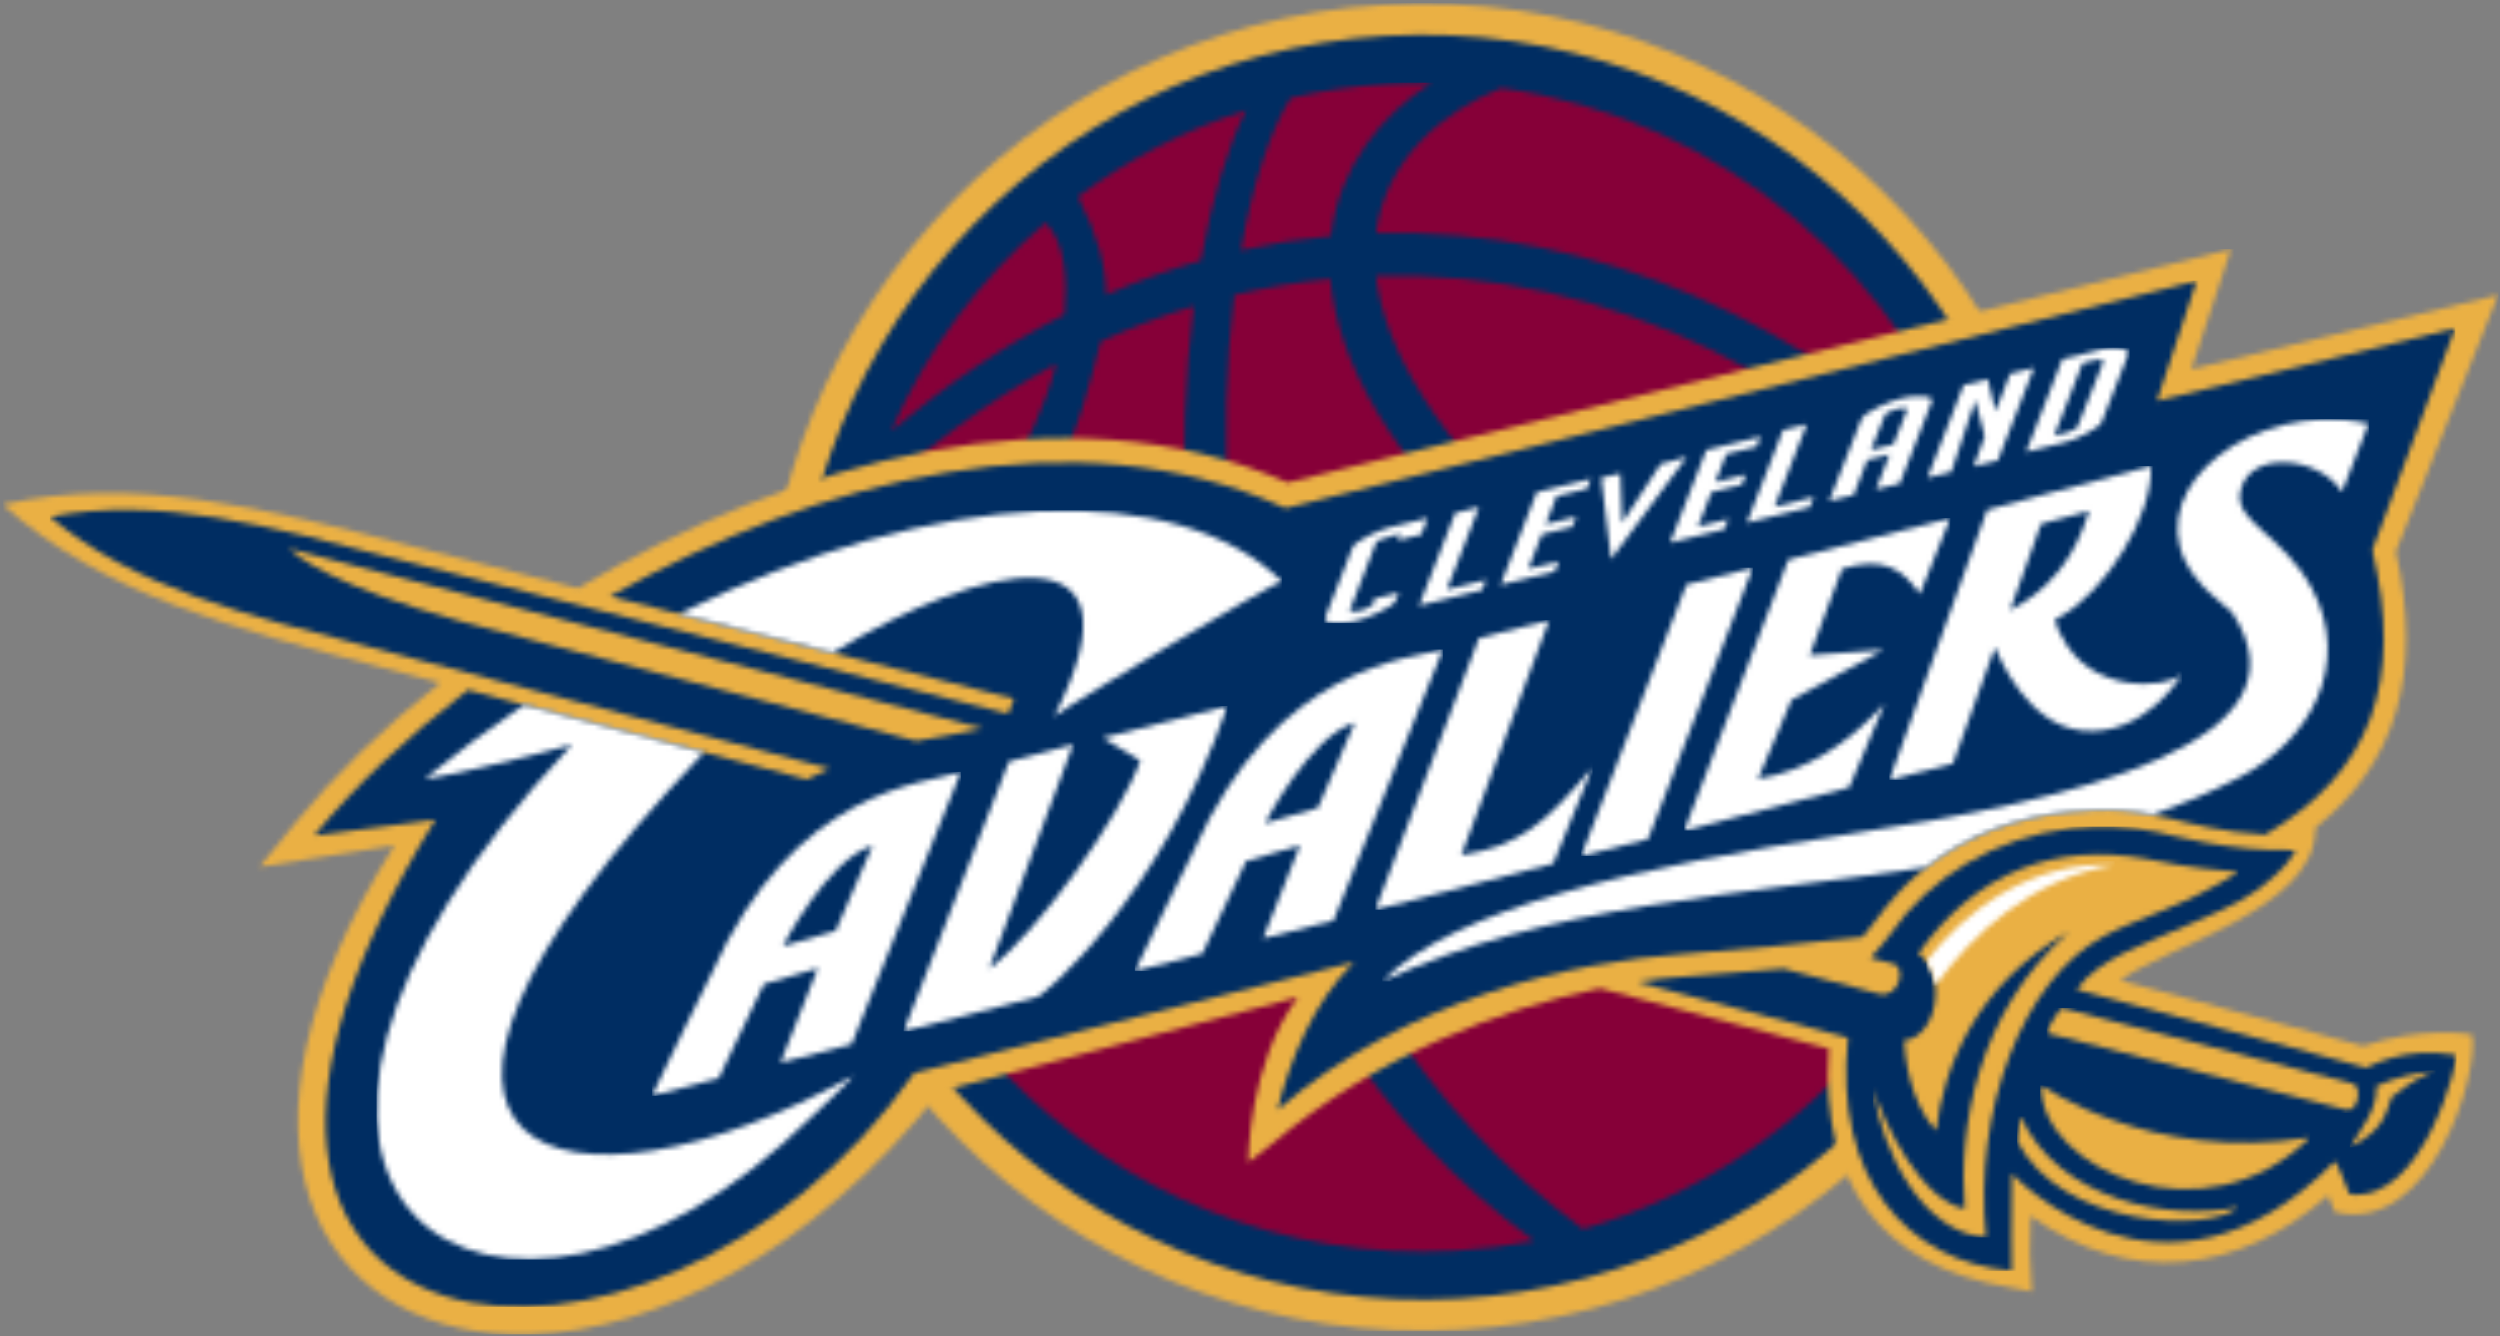 <svg width="494" height="264" viewBox="0 0 494 264" fill="none" xmlns="http://www.w3.org/2000/svg">
<rect x="0" y="0" width="494" height="264" fill="#808080" stroke="none"/>
<mask id="mask0_3914_1662" style="mask-type:luminance" maskUnits="userSpaceOnUse" x="150" y="0" width="262" height="263">
<path d="M150.971 139.391C146.831 67.091 201.749 5.104 273.629 0.938C345.515 -3.226 407.134 52.008 411.275 124.318C415.415 196.598 360.51 258.59 288.623 262.748C216.737 266.913 155.113 211.678 150.971 139.391Z" fill="white"/>
</mask>
<g mask="url(#mask0_3914_1662)">
<path fill-rule="evenodd" clip-rule="evenodd" d="M150.731 0.617H411.491V263.057H150.731V0.617Z" fill="#EAB044"/>
</g>
<mask id="mask1_3914_1662" style="mask-type:luminance" maskUnits="userSpaceOnUse" x="156" y="6" width="250" height="251">
<path d="M405.167 124.663C409.114 193.559 356.779 252.638 288.265 256.606C219.765 260.568 161.025 207.926 157.078 139.031C153.131 70.121 205.481 11.043 273.981 7.074C342.494 3.114 401.221 55.754 405.167 124.664V124.663Z" fill="white"/>
</mask>
<g mask="url(#mask1_3914_1662)">
<path fill-rule="evenodd" clip-rule="evenodd" d="M153.131 3.113H409.113V260.568H153.133V3.113H153.131Z" fill="#002D62"/>
</g>
<mask id="mask2_3914_1662" style="mask-type:luminance" maskUnits="userSpaceOnUse" x="166" y="16" width="230" height="232">
<path d="M395.741 125.213C397.218 150.968 390.173 175.249 377.079 195.275C367.151 166.54 334.942 134.825 307.819 108.888C283.526 86.736 273.564 68.708 271.897 54.538C317.707 53.175 362.307 75.068 394.613 114.376C395.153 117.932 395.533 121.553 395.74 125.213H395.741ZM370.556 204.265C355.972 222.475 335.946 236.208 312.791 242.862C248.739 195.602 237.338 110.787 243.881 58.302C250.203 56.782 256.544 55.716 262.879 55.107C264.221 70.867 274.201 90.457 299.405 113.417C326.991 139.797 361.025 174.677 370.555 204.257L370.556 204.265ZM303.162 245.193C298.122 246.175 292.982 246.829 287.712 247.137C253.302 249.127 221.542 235.647 199.152 212.707C187.112 188.767 184.782 151.147 192.912 126.027C197.252 112.59 209.942 94.357 213.842 80.737C215.277 75.737 216.592 71.497 217.472 67.5C223.572 64.692 229.722 62.36 235.915 60.475C228.885 114.175 239.21 198.845 303.173 245.185L303.162 245.193ZM183.662 192.943C173.791 177.05 167.631 158.518 166.501 138.493C165.733 125.135 167.256 112.176 170.727 100.003C182.859 88.293 195.621 78.976 208.721 71.89L208.591 72.375C204.381 88.523 193.741 102.058 187.633 117.158C177.833 141.348 178.127 169.382 183.661 192.943H183.662ZM171.141 98.555C171.396 97.71 171.656 96.865 171.929 96.035C171.819 96.945 171.579 97.743 171.142 98.555H171.141ZM176.064 85.177C183.064 69.277 193.546 55.197 206.594 43.987C210.494 47.777 211.001 55.307 210.369 62.157C198.735 68.067 187.256 75.707 176.064 85.177V85.177ZM213.007 38.857C222.949 31.457 234.141 25.657 246.244 21.777C242.684 28.797 239.512 39.067 237.292 51.497C231.022 53.291 224.772 55.547 218.552 58.277C218.522 52.607 217.002 46.64 213.012 38.853L213.007 38.857ZM255.014 19.368C261.317 17.894 267.827 16.944 274.514 16.552C277.314 16.384 280.094 16.325 282.861 16.357C273.264 22.467 264.611 32.697 262.991 46.637C257.071 47.197 251.141 48.137 245.201 49.467C247.527 36.257 251.031 25.747 255.014 19.357V19.368ZM296.614 17.398C340.424 23.348 376.93 54.348 390.388 96.298C357.254 63.831 315.298 44.808 271.891 46.098C273.733 31.458 285.153 22.02 296.613 17.398H296.614Z" fill="white"/>
</mask>
<g mask="url(#mask2_3914_1662)">
<path fill-rule="evenodd" clip-rule="evenodd" d="M165.726 16.334H397.219V249.128H165.726V16.334Z" fill="#860038"/>
</g>
<mask id="mask3_3914_1662" style="mask-type:luminance" maskUnits="userSpaceOnUse" x="0" y="49" width="494" height="215">
<path d="M0.612 99.687C26.187 93.843 52.199 100.355 81.69 107.997L114.212 116.235C156.415 91.195 210.202 75.969 254.429 95.352L440.855 49.232L433.009 72.956L493.644 58.276L473.422 108.986C478.852 133.266 473.33 150.956 457.575 163.536C457.548 163.756 457.541 163.976 457.515 164.206C457.118 179.786 427.775 187.056 418.978 193.726L466.968 206.696C478.273 202.806 488.455 204.311 488.5 204.481C489.992 211.744 480.473 244.191 461.376 239.471L460.036 236.215C442.261 251.775 420.794 254.275 401.276 240.262C401.028 245.737 401.054 249.732 401.516 255.206C399.614 254.896 398.521 254.649 397.016 254.356C371.306 250.176 359.749 233.136 361.336 208.016C361.356 207.686 361.39 207.436 361.461 207.253L316.131 195.313C296.973 199.23 272.244 208.293 250.901 226.399L246.643 229.679C246.643 229.679 246.636 210.186 256.453 197.049L185.773 215.687C160.003 248.012 129.51 262.912 104.877 263.66H101.003C62.829 262.474 40.919 225.872 77.933 167.06L51.282 171.307L58.652 162.277C65.982 153.267 75.658 143.89 86.992 134.917L75.552 131.907C46.072 124.247 20.182 117.307 0.602 99.757V99.687H0.612Z" fill="white"/>
</mask>
<g mask="url(#mask3_3914_1662)">
<path fill-rule="evenodd" clip-rule="evenodd" d="M0.611 49.218H493.691V263.658H0.611V49.218Z" fill="#EAB044"/>
</g>
<mask id="mask4_3914_1662" style="mask-type:luminance" maskUnits="userSpaceOnUse" x="323" y="163" width="163" height="89">
<path d="M485.382 208.487C474.815 206.589 467.822 211.009 467.602 210.997C467.438 210.983 430.867 201.095 417.402 197.434L410.326 195.517C414.876 189.307 423.666 186.643 432.483 182.707C436.303 180.997 441.543 178.994 445.473 176.231C452.543 171.247 453.553 167.973 453.603 167.973C440.707 168.393 428.543 164.889 426.403 164.443C420.722 163.259 415.069 163.031 409.602 163.633C409.412 163.653 409.232 163.673 409.049 163.699C394.393 165.459 381.229 173.266 373.402 184.765C373.402 184.765 372.445 186.029 372.119 186.389C371.091 187.535 369.639 189.284 369.639 189.284L373.936 190.404C376.899 190.914 375.232 197.404 371.299 196.374L352.437 191.417C345.074 192.037 337.391 192.647 332.182 193.027C329.499 193.224 326.542 193.544 323.367 194.023L365.179 205.083C362.192 232.52 376.832 249.407 397.499 251.083C397.459 248.293 397.389 242.407 397.537 231.903C397.537 231.903 427.273 263.99 461.383 229.481C461.633 229.258 464.263 235.996 464.263 235.996C479.283 237.746 485.903 208.546 485.393 208.486L485.382 208.487Z" fill="white"/>
</mask>
<g mask="url(#mask4_3914_1662)">
<path fill-rule="evenodd" clip-rule="evenodd" d="M323.292 163.337H485.411V251.177H323.292V163.337Z" fill="#002D62"/>
</g>
<mask id="mask5_3914_1662" style="mask-type:luminance" maskUnits="userSpaceOnUse" x="370" y="168" width="73" height="77">
<path d="M423.821 169.657C406.424 166.567 390.518 172.073 379.046 188.449C381.26 189.864 382.699 193.224 382.451 197.041C382.151 201.756 379.417 205.449 376.241 205.561C376.253 205.653 376.273 205.738 376.285 205.841C376.285 205.849 376.279 205.841 376.279 205.849C376.644 212.967 379.105 219.803 382.601 223.431C383.948 211.166 390.459 194.448 408.794 184.135C390.531 200.132 386.951 223.15 388.244 238.872C379.717 237.15 372.594 222.692 370.088 215.075C372.015 228.107 380.082 243.645 392.458 244.51C389.928 219.483 399.581 193.557 415.871 184.907C422.565 181.312 431.991 178.994 442.338 172.287C431.256 171.377 427.761 170.351 423.821 169.657Z" fill="white"/>
</mask>
<g mask="url(#mask5_3914_1662)">
<path fill-rule="evenodd" clip-rule="evenodd" d="M370.087 166.567H442.337V244.51H370.087V166.567Z" fill="#EAB044"/>
</g>
<mask id="mask6_3914_1662" style="mask-type:luminance" maskUnits="userSpaceOnUse" x="9" y="55" width="477" height="204">
<path d="M181.051 146.417L91.078 122.787C65.406 115.647 58.731 109.897 57.058 108.397L109.334 121.971L194.229 143.928C190.375 144.828 184.579 145.798 181.051 146.418V146.417ZM485.115 64.863C484.991 65 443.795 74.973 426.23 79.198L434.071 55.487L254.037 100.427C212.694 81.522 161.637 94.637 120.533 117.839L200.369 138.073C200.029 139.133 199.633 140.175 199.203 141.04L77.958 110.367C53.321 103.983 31.093 97.912 9.881 102.123C26.431 116.123 48.816 121.559 73.441 127.949L163.947 151.869C162.293 152.579 160.75 153.305 159.427 154.012L92.457 136.352C80.277 145.682 69.885 155.564 62.105 165.105L86.032 161.968C17.622 272.178 128.282 286.178 180.662 212.028L267.562 190.108C259.612 197.968 254.892 209.338 252.442 219.328C278.182 196.971 311.742 190.028 331.872 188.568C344.092 187.668 357.589 186.328 368.052 185.158L371.007 181.398C380.547 168.255 394.407 161.845 409.064 160.404C420.477 159.284 424.482 160.967 429.287 161.838C431.527 162.418 439.487 164.548 447.632 164.918C468.692 152.546 474.922 134.652 468.782 108.696L485.126 64.876L485.115 64.863Z" fill="white"/>
</mask>
<g mask="url(#mask6_3914_1662)">
<path fill-rule="evenodd" clip-rule="evenodd" d="M9.852 55.457H485.172V258.257H9.852V55.457Z" fill="#002D62"/>
</g>
<mask id="mask7_3914_1662" style="mask-type:luminance" maskUnits="userSpaceOnUse" x="464" y="211" width="18" height="16">
<path d="M469.579 214.612C473.239 212.858 477.294 212.065 481.291 211.54C475.727 213.65 472.931 216.878 472.621 216.753C471.365 219.85 471.391 223.143 464.333 226.693C466.567 223.177 469.828 219.123 469.581 214.613L469.579 214.612Z" fill="white"/>
</mask>
<g mask="url(#mask7_3914_1662)">
<path fill-rule="evenodd" clip-rule="evenodd" d="M464.332 211.54H481.292V226.693H464.332V211.54Z" fill="#EAB044"/>
</g>
<mask id="mask8_3914_1662" style="mask-type:luminance" maskUnits="userSpaceOnUse" x="398" y="220" width="45" height="22">
<path d="M399.262 220.57C406.868 237.38 429.038 241.347 442.412 238.492C436.44 243.712 407.317 242.605 398.572 225.427L399.262 220.571V220.57Z" fill="white"/>
</mask>
<g mask="url(#mask8_3914_1662)">
<path fill-rule="evenodd" clip-rule="evenodd" d="M398.572 220.57H442.412V243.712H398.572V220.57Z" fill="#EAB044"/>
</g>
<mask id="mask9_3914_1662" style="mask-type:luminance" maskUnits="userSpaceOnUse" x="404" y="199" width="62" height="21">
<path d="M407.442 199.17L464.931 214.14C466.806 214.618 466.018 219.91 463.571 219.274L404.438 204.148C404.778 202.726 406.926 199.511 407.442 199.17Z" fill="white"/>
</mask>
<g mask="url(#mask9_3914_1662)">
<path fill-rule="evenodd" clip-rule="evenodd" d="M404.438 199.17H466.806V219.91H404.438V199.168V199.17Z" fill="#EAB044"/>
</g>
<mask id="mask10_3914_1662" style="mask-type:luminance" maskUnits="userSpaceOnUse" x="403" y="214" width="54" height="21">
<path d="M456.474 224.754C435.712 245.354 403.13 231.191 403.32 214.492C403.736 214.48 424.538 229.867 456.474 224.754Z" fill="white"/>
</mask>
<g mask="url(#mask10_3914_1662)">
<path fill-rule="evenodd" clip-rule="evenodd" d="M403.13 214.48H456.474V239.993H403.13V214.48Z" fill="#EAB044"/>
</g>
<mask id="mask11_3914_1662" style="mask-type:luminance" maskUnits="userSpaceOnUse" x="380" y="170" width="38" height="25">
<path d="M417.857 170.882C400.949 170.142 388.077 180.312 380.745 189.82C380.705 189.865 380.667 189.91 380.628 189.963C381.546 191.201 382.178 192.871 382.398 194.75C382.458 194.685 382.523 194.62 382.588 194.547C389.743 184.668 401.066 173.828 417.858 170.878L417.857 170.882Z" fill="white"/>
</mask>
<g mask="url(#mask11_3914_1662)">
<path fill-rule="evenodd" clip-rule="evenodd" d="M380.628 170.142H417.858V194.75H380.628V170.142Z" fill="white"/>
</g>
<mask id="mask12_3914_1662" style="mask-type:luminance" maskUnits="userSpaceOnUse" x="261" y="68" width="160" height="56">
<path d="M392.186 86.258L390.311 79.08L385.581 93.25L380.871 94.41L388.004 76.094L392.776 74.922L394.31 81.268L397.22 73.835L401.92 72.675L394.772 90.985L389.999 92.165L392.169 86.257L392.186 86.258ZM376.86 80.731C376.768 80.691 376.573 80.665 376.228 80.658C375.564 80.638 375.128 80.711 374.978 80.75C374.718 80.816 374.178 81.005 373.311 81.4C372.911 81.588 372.691 81.713 372.561 81.798L369.691 88.898L374.131 87.803L376.931 80.77L376.851 80.73L376.86 80.731ZM373.402 89.807L368.968 90.897L366.28 97.807L361.442 98.997L367.764 82.947C368.07 82.167 369.332 81.297 371.234 80.387C372.804 79.627 374.326 79.047 375.798 78.687C377.198 78.337 378.545 78.227 379.861 78.307C381.231 78.367 382.001 78.69 381.711 79.391L375.411 95.541L370.701 96.701L373.391 89.791L373.402 89.807ZM352.32 84.987L357.02 83.827L350.666 100.117L358.396 98.207L357.606 100.227L345.176 103.292L352.32 84.982V84.987ZM337.176 88.927L347.886 86.277L347.124 88.257L341.114 89.729L338.959 95.249L344.969 93.769L344.181 95.779L338.171 97.259L335.511 104.049L341.521 102.562L340.731 104.586L330.011 107.236L337.161 88.921L337.176 88.927ZM303.646 97.257L314.356 94.617L313.593 96.58L307.583 98.06L305.443 103.573L311.453 102.1L310.673 104.11L304.657 105.59L302.002 112.39L308.022 110.92L307.222 112.93L296.512 115.57L303.662 97.255L303.646 97.257ZM287.556 101.357L292.256 100.201L285.902 116.491L293.639 114.583L292.851 116.599L280.411 119.669L287.552 101.364L287.556 101.357ZM267.902 122.718C266.729 123.008 265.478 123.124 264.162 123.124C262.496 123.124 261.552 122.804 261.859 122.018L267.269 108.148C267.496 107.573 268.636 106.813 270.166 106C271.742 105.182 273.194 104.553 274.483 104.24L282.113 102.366L280.843 105.634L276.173 106.78L276.733 105.523L275.443 105.811C274.166 106.125 273.267 106.413 272.649 106.675C272.129 106.898 271.979 107.042 271.919 107.179L266.692 120.688C266.692 120.701 266.672 120.832 267.518 120.808C268.168 120.781 268.568 120.728 268.755 120.682C269.388 120.532 269.96 120.295 270.56 119.936C271.198 119.542 271.497 119.241 271.595 118.98L271.309 118.358L276.413 117.1L275.833 118.6C275.553 119.34 274.223 120.19 272.333 121.055C270.703 121.822 269.223 122.398 267.913 122.718H267.902ZM408.052 87.408L400.364 89.302L407.512 70.968L415.214 69.041C416.51 68.728 417.741 68.701 418.912 68.865C420.078 69.015 420.802 69.31 420.574 69.893L415.299 83.396C415.072 83.998 413.945 84.778 412.382 85.609C410.807 86.469 409.349 87.089 408.052 87.409V87.408ZM415.137 71.138L414.571 71.058L411.511 71.766L405.921 86.08L408.331 85.497C408.441 85.457 408.801 85.337 409.561 84.997L410.421 84.547L415.701 71.297C415.521 71.227 415.361 71.177 415.121 71.127L415.137 71.138ZM316.392 94.403L320.189 93.551L320.533 103.321L328.143 91.685L333.313 90.29L318.353 110.48L316.403 94.403H316.392Z" fill="white"/>
</mask>
<g mask="url(#mask12_3914_1662)">
<path fill-rule="evenodd" clip-rule="evenodd" d="M261.552 68.701H420.802V123.124H261.552V68.701Z" fill="white"/>
</g>
<mask id="mask13_3914_1662" style="mask-type:luminance" maskUnits="userSpaceOnUse" x="178" y="139" width="65" height="65">
<path d="M217.942 145.802L225.312 150.32C221.504 161.242 204.967 184.39 195.492 191.385L212.057 147.105L199.354 150.49L178.558 203.78L205.208 196.905C205.798 196.728 229.172 178.078 242.548 139.508L217.942 145.802Z" fill="white"/>
</mask>
<g mask="url(#mask13_3914_1662)">
<path fill-rule="evenodd" clip-rule="evenodd" d="M178.558 139.508H242.548V203.78H178.558V139.508Z" fill="white"/>
</g>
<mask id="mask14_3914_1662" style="mask-type:luminance" maskUnits="userSpaceOnUse" x="128" y="152" width="62" height="65">
<path d="M165.132 183.932L154.716 186.95C154.716 186.95 163.428 169.807 172.419 167.102L165.133 183.932H165.132ZM140.497 192.587C140.367 192.607 130.777 212.457 128.83 216.53L142.02 213.06L150.934 194.468L161.6 191.318L154.243 209.968L168.273 206.348L189.872 152.527C182.624 155.007 156.996 155.454 140.502 192.597L140.497 192.587Z" fill="white"/>
</mask>
<g mask="url(#mask14_3914_1662)">
<path fill-rule="evenodd" clip-rule="evenodd" d="M128.829 152.52H189.869V216.53H128.829V152.52Z" fill="white"/>
</g>
<mask id="mask15_3914_1662" style="mask-type:luminance" maskUnits="userSpaceOnUse" x="373" y="92" width="59" height="63">
<path d="M397.2 120.578L403.312 103.518L412.845 100.951C411.485 104.613 408.932 114.493 397.2 120.577V120.578ZM407.356 125.665C406.633 124.611 406.061 122.425 406.066 122.371C406.503 122.161 406.959 121.941 407.408 121.677C415.982 116.758 425.418 102.088 425.032 92.088C412.975 95.338 392.765 100.61 392.654 100.754L373.344 154.112L385.897 150.87L394.191 127.924C395.131 130.066 400.661 143.281 411.441 144.374C423.891 145.638 431.171 133.261 431.171 133.261C427.891 136.091 413.031 137.158 407.351 125.665H407.356Z" fill="white"/>
</mask>
<g mask="url(#mask15_3914_1662)">
<path fill-rule="evenodd" clip-rule="evenodd" d="M373.342 92.092H431.172V154.112H373.342V92.092Z" fill="white"/>
</g>
<mask id="mask16_3914_1662" style="mask-type:luminance" maskUnits="userSpaceOnUse" x="224" y="128" width="62" height="64">
<path d="M260.412 159.638L249.995 162.658C249.995 162.658 258.707 145.513 267.699 142.808L260.412 159.638ZM235.776 168.302C235.646 168.315 226.198 187.816 224.246 191.882L237.573 188.45L246.213 170.174L256.882 167.018L249.59 185.432L263.504 181.896L285.129 128.344C278.759 130.197 252.274 131.154 235.775 168.302H235.776Z" fill="white"/>
</mask>
<g mask="url(#mask16_3914_1662)">
<path fill-rule="evenodd" clip-rule="evenodd" d="M224.245 128.344H285.128V191.882H224.245V128.344Z" fill="white"/>
</g>
<mask id="mask17_3914_1662" style="mask-type:luminance" maskUnits="userSpaceOnUse" x="312" y="112" width="35" height="58">
<path d="M333.229 115.515L312.439 169.148L325.663 165.793L346.373 112.168L333.231 115.516L333.229 115.515Z" fill="white"/>
</mask>
<g mask="url(#mask17_3914_1662)">
<path fill-rule="evenodd" clip-rule="evenodd" d="M312.441 112.168H346.375V169.148H312.441V112.168Z" fill="white"/>
</g>
<mask id="mask18_3914_1662" style="mask-type:luminance" maskUnits="userSpaceOnUse" x="332" y="102" width="54" height="63">
<path d="M347.377 153.915L354.012 138.285L372.202 128.395L357.602 129.478L363.982 112.418C371.95 109.898 375.962 112.345 379.359 117.388L385.388 102.378L353.368 110.584L332.797 164.13L365.401 155.598L372.407 139.011C365.157 147.006 357.077 152.265 347.367 153.915H347.377Z" fill="white"/>
</mask>
<g mask="url(#mask18_3914_1662)">
<path fill-rule="evenodd" clip-rule="evenodd" d="M332.799 102.378H385.389V164.13H332.799V102.38V102.378Z" fill="white"/>
</g>
<mask id="mask19_3914_1662" style="mask-type:luminance" maskUnits="userSpaceOnUse" x="271" y="122" width="44" height="58">
<path d="M288.761 168.976L306.123 122.541L292.251 126.078L271.753 179.76L306.923 170.645L314.693 151.609C305.343 162.729 300.427 167.039 288.759 168.979L288.761 168.976Z" fill="white"/>
</mask>
<g mask="url(#mask19_3914_1662)">
<path fill-rule="evenodd" clip-rule="evenodd" d="M271.754 122.541H314.691V179.761H271.755V122.541H271.754Z" fill="white"/>
</g>
<mask id="mask20_3914_1662" style="mask-type:luminance" maskUnits="userSpaceOnUse" x="273" y="82" width="196" height="112">
<path d="M425.391 161.007H425.397C431.211 158.937 436.887 156.52 442.39 153.672C456.57 146.352 464.75 131.328 456.92 116.45C451.18 105.54 441.32 103.27 442.71 97.015C444.543 88.665 458.48 90.29 462.78 97.192L468.02 83.748C468.15 83.618 464.28 83.018 462.814 82.918C441.464 81.518 422.434 98.688 433.547 113.708C436.107 117.178 437.849 117.998 441.073 121.058C458.137 146.838 409.983 158.108 365.018 164.865C324.171 171.187 287.151 179.454 273.131 193.924C305.371 178.704 343.989 176.934 380.571 171.394C388.851 164.867 398.746 161.404 409.038 160.394C417.364 159.574 421.752 160.254 425.382 161.016L425.391 161.007Z" fill="white"/>
</mask>
<g mask="url(#mask20_3914_1662)">
<path fill-rule="evenodd" clip-rule="evenodd" d="M273.131 82.817H468.131V193.937H273.131V82.817Z" fill="white"/>
</g>
<mask id="mask21_3914_1662" style="mask-type:luminance" maskUnits="userSpaceOnUse" x="74" y="100" width="180" height="149">
<path d="M164.527 128.99C193.899 111.055 227.749 103.352 208.313 141.565C212.473 138.415 253.173 114.225 253.323 114.893C232.882 94.768 185.412 95.838 134.182 121.298L164.532 128.99H164.527ZM139.129 148.66C138.939 148.853 138.753 149.046 138.569 149.24C61.324 230.315 112.135 243.876 168.376 212.7C169.534 212.116 160.432 220.63 160.432 220.63C97.928 282.358 29.752 235.848 113.007 147.158C103.554 149.835 84.06 154.348 84.034 153.798C90.492 148.555 97.01 143.716 103.541 139.276L139.121 148.658L139.129 148.66Z" fill="white"/>
</mask>
<g mask="url(#mask21_3914_1662)">
<path fill-rule="evenodd" clip-rule="evenodd" d="M74.412 100.817H253.332V248.897H74.412V100.817Z" fill="white"/>
</g>
</svg>
